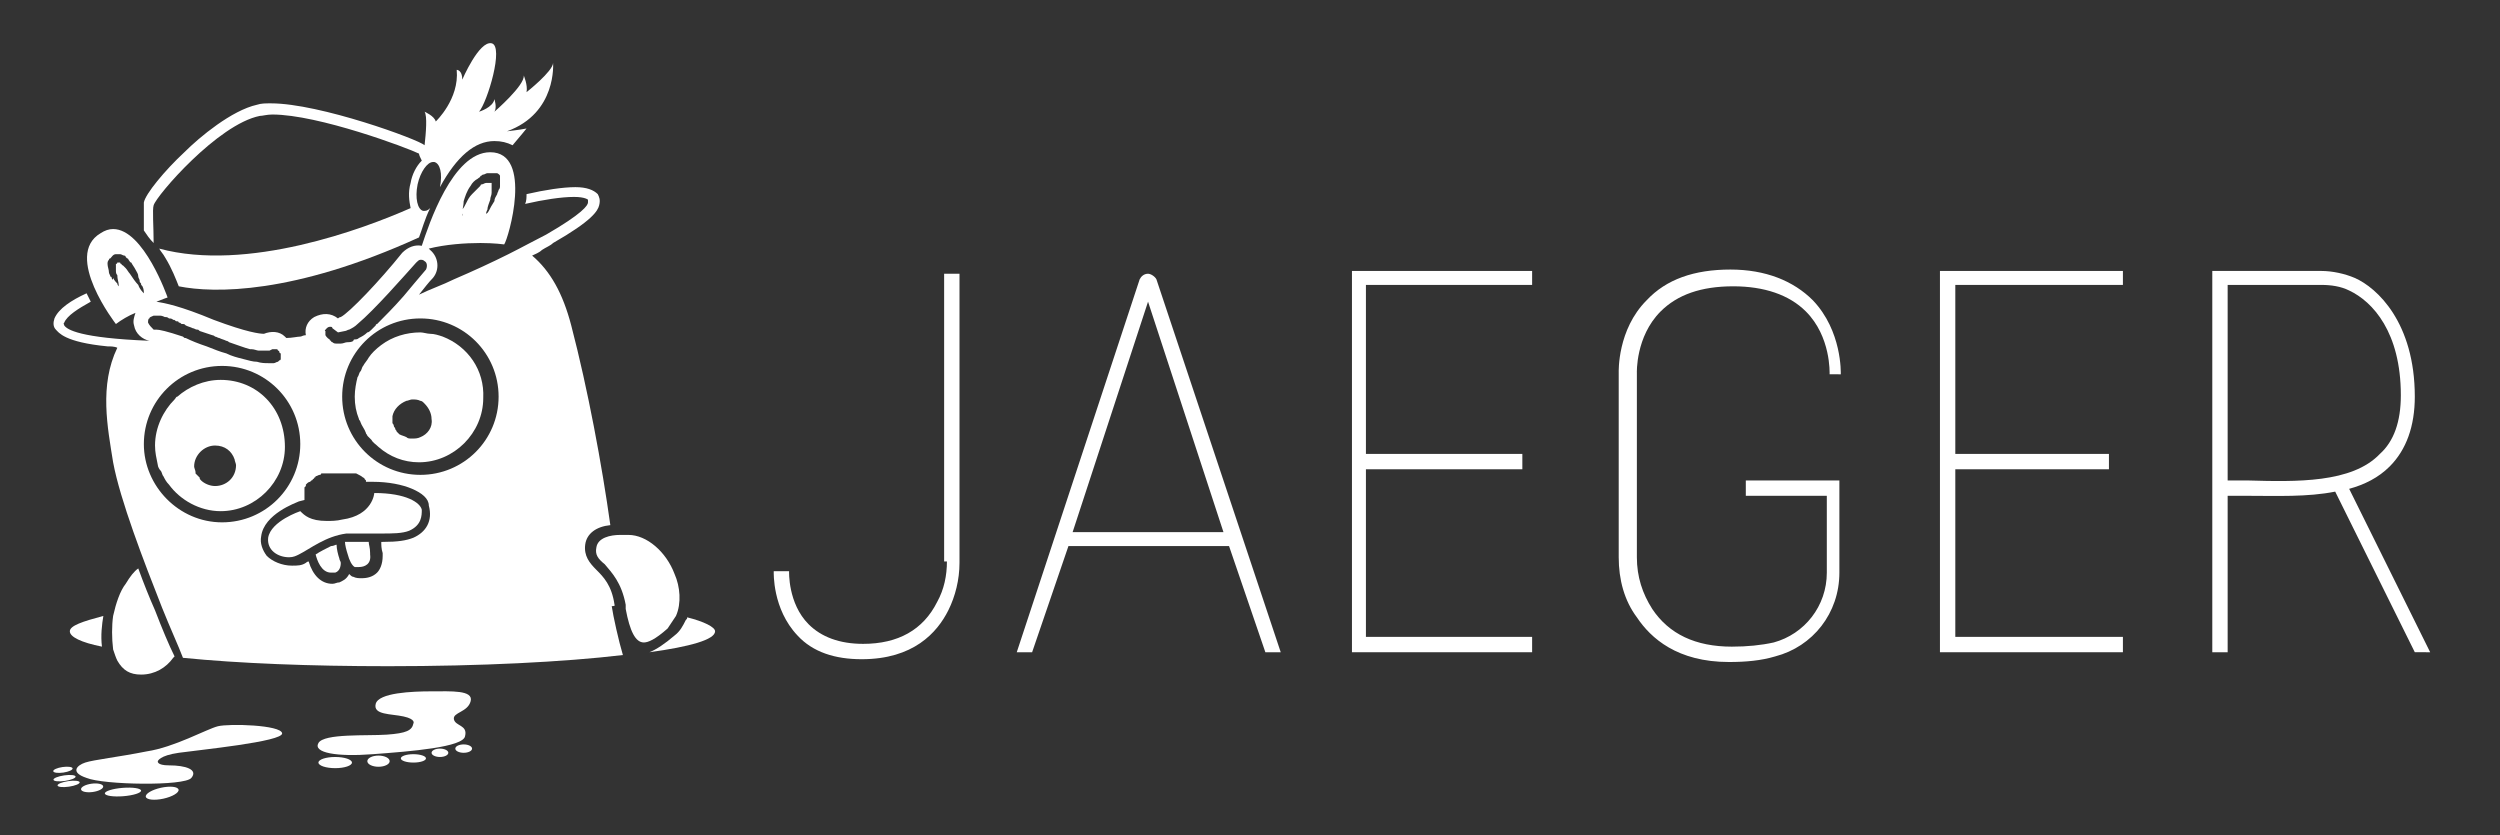 <?xml version="1.0" encoding="utf-8"?>
<!-- Generator: Adobe Illustrator 21.1.0, SVG Export Plug-In . SVG Version: 6.00 Build 0)  -->
<svg version="1.1" id="Layer_1" xmlns="http://www.w3.org/2000/svg" xmlns:xlink="http://www.w3.org/1999/xlink" x="0px" y="0px"
	 viewBox="0 0 179 59.8" style="enable-background:new 0 0 179 59.8;" xml:space="preserve">
<rect x="0" y="0" width="179" height="59.8" fill="#333333" stroke="none"/>
<style type="text/css">
	.st0{fill:#FFFFFF;}
</style>
<g>
	<path class="st0" d="M67.8,40.2c0,1-0.2,2-0.7,2.9c-1,2-2.8,3-5.3,3c-1.7,0-3-0.5-3.9-1.4c-1.5-1.5-1.4-3.8-1.4-3.8l-1.1,0
		c0,0.1-0.1,2.7,1.7,4.6c1.1,1.2,2.7,1.7,4.6,1.7c3.7,0,5.4-1.9,6.2-3.5c0.5-1,0.8-2.2,0.8-3.4V19.6h-1.1V40.2z"/>
	<path class="st0" d="M82.2,19.6L82.2,19.6c-0.3,0-0.5,0.2-0.6,0.4l-8.8,26.7l1.1,0l2.6-7.6H88l2.6,7.6h1.1L82.8,20
		C82.7,19.8,82.4,19.6,82.2,19.6z M76.8,38.1l5.4-16.5l5.4,16.5H76.8z"/>
	<polygon class="st0" points="96.8,46.7 109.7,46.7 109.7,45.6 97.8,45.6 97.8,33.6 109,33.6 109,32.5 97.8,32.5 97.8,20.4 
		109.7,20.4 109.7,19.4 96.8,19.4 	"/>
	<path class="st0" d="M131.8,26.8c0-0.1,0.1-3.1-2-5.3c-1.4-1.4-3.4-2.2-5.9-2.2c-2.6,0-4.6,0.7-6,2.2c-2.1,2.1-2,5.1-2,5.2v13.2
		c0,1.6,0.4,3.1,1.3,4.3c1,1.5,2.9,3.2,6.6,3.2c1.2,0,2.3-0.1,3.3-0.4c2.7-0.7,4.6-3.1,4.6-6v-6.6H125v1.1h5.8V41
		c0,2.4-1.6,4.4-3.8,5c-0.9,0.2-1.9,0.3-3,0.3c-2.6,0-4.5-0.9-5.7-2.7c-0.7-1.1-1.1-2.3-1.1-3.7l0-13.2c0,0-0.1-2.6,1.7-4.4
		c1.2-1.2,2.9-1.8,5.2-1.8c2.2,0,4,0.6,5.2,1.8c1.8,1.8,1.7,4.4,1.7,4.5L131.8,26.8z"/>
	<polygon class="st0" points="138.9,46.7 152,46.7 152,45.6 140,45.6 140,33.6 151,33.6 151,32.5 140,32.5 140,20.4 152,20.4 
		152,19.4 138.9,19.4 	"/>
	<path class="st0" d="M174,46.7L168.2,35c1.1-0.3,2.1-0.8,2.9-1.6c1.2-1.2,1.8-2.9,1.8-5c0-5.3-2.7-7.8-4.3-8.5
		c-0.7-0.3-1.6-0.5-2.4-0.5h-7.8v27.3h1.1V35.5c0.4,0,0.9,0,1.4,0c2.1,0,4.3,0.1,6.3-0.3l5.7,11.5H174z M160.9,34.4
		c-0.5,0-1,0-1.4,0v-14h6.7c0.7,0,1.4,0.1,2,0.4c1.7,0.8,3.7,3,3.7,7.5c0,1.9-0.5,3.3-1.5,4.2C168.4,34.6,164.4,34.5,160.9,34.4z"/>
</g>
<g>
	<path class="st0" d="M44,43.3c-0.2-1.4-0.8-2-1.3-2.5c-0.5-0.5-0.9-1-0.8-1.8c0.1-0.8,0.8-1.3,1.8-1.4c-0.6-4.3-1.6-9.7-2.8-14.3
		c-0.6-2.3-1.5-3.9-2.8-5c0.2-0.1,0.5-0.2,0.7-0.4c0.3-0.2,0.6-0.3,0.8-0.5c2.8-1.6,3.2-2.3,3.3-2.7c0.1-0.4,0-0.6-0.1-0.8
		c-0.3-0.3-0.8-0.5-1.6-0.5c-0.9,0-2.2,0.2-3.5,0.5c0,0.2,0,0.5-0.1,0.7c1.3-0.3,2.6-0.5,3.5-0.5c0.8,0,1,0.2,1,0.2c0,0,0,0,0,0.2
		c0,0.2-0.4,0.8-3,2.3c-0.8,0.4-1.7,0.9-2.7,1.4l0,0l0,0c-1.2,0.6-2.5,1.2-3.9,1.8c-0.8,0.4-1.7,0.7-2.5,1.1c0.4-0.5,0.7-0.9,1-1.2
		c0.5-0.6,0.4-1.5-0.2-2c0,0-0.1-0.1-0.1-0.1c1.2-0.3,2.6-0.4,3.7-0.4c1,0,1.7,0.1,1.7,0.1c0.3-0.4,2.1-6.6-1-6.6
		c-2.7,0-4.4,5.2-4.9,6.7c-0.5-0.1-1,0.1-1.4,0.5c-1.6,2-3.8,4.3-4.4,4.6c-0.1,0-0.2,0.1-0.2,0.1c-0.5-0.4-1.1-0.4-1.7-0.1
		c-0.5,0.3-0.7,0.8-0.6,1.3c-0.2,0-0.3,0.1-0.4,0.1c-0.2,0-0.6,0.1-1,0.1c0,0-0.1-0.1-0.1-0.1c-0.4-0.4-1-0.4-1.5-0.2
		c-0.3,0-1.2-0.1-3.6-1c-2.4-1-3.5-1.2-4.1-1.3c0.5-0.2,0.8-0.3,0.8-0.3s-1.7-4.9-3.9-4.9c-0.3,0-0.6,0.1-0.9,0.3
		c-2.7,1.6,1.1,6.5,1.1,6.5c0.4-0.3,0.9-0.6,1.4-0.8c-0.1,0.3-0.2,0.6-0.1,0.9c0.1,0.6,0.6,1,1.1,1.1c-5-0.2-5.9-0.8-6.1-1.1
		c0-0.1-0.1-0.1,0-0.2c0.2-0.5,1-1,1.9-1.5c-0.1-0.2-0.2-0.4-0.3-0.6c-1.1,0.5-2,1.1-2.3,1.8c-0.1,0.3-0.1,0.6,0.1,0.8
		c0.2,0.2,0.6,0.9,3.7,1.2c0.2,0,0.5,0,0.7,0.1c-1.3,2.7-0.7,5.7-0.3,8.2c0.5,2.7,2.2,7.1,3.5,10.4c0.6,1.5,1.2,2.8,1.5,3.6
		c4,0.4,9.1,0.6,14.7,0.6c6.6,0,12.6-0.3,16.8-0.8c-0.3-1-0.7-2.8-0.8-3.5C44.1,43.4,44,43.3,44,43.3z M33.1,15.4c0-0.1,0-0.1,0-0.2
		c0-0.2,0.1-0.5,0.1-0.8c0.1-0.3,0.2-0.7,0.5-1.1c0.1-0.2,0.3-0.4,0.5-0.5c0.1-0.1,0.2-0.1,0.2-0.2c0.1,0,0.1-0.1,0.2-0.1
		c0.1,0,0.2-0.1,0.3-0.1c0.1,0,0.1,0,0.2,0c0.1,0,0.1,0,0.2,0c0.1,0,0.1,0,0.2,0l0,0l0.1,0l0,0l0,0l0,0l0,0l0,0l0,0l0,0l0,0l0,0
		c0,0,0.2,0.1,0.2,0.2l0,0.1l0,0.1c0,0,0,0.1,0,0.1c0,0,0,0,0,0c0,0,0,0,0,0c0,0.1,0,0.3,0,0.4c0,0.1,0,0.2-0.1,0.3
		c0,0.1-0.1,0.2-0.1,0.3c-0.1,0.2-0.2,0.3-0.2,0.5c-0.2,0.3-0.3,0.5-0.4,0.7c-0.1,0.2-0.2,0.2-0.2,0.2s0-0.1,0.1-0.3
		c0-0.2,0.1-0.4,0.2-0.7c0-0.2,0.1-0.3,0.1-0.5c0-0.2,0-0.3,0-0.5c0,0,0,0,0-0.1c0,0,0-0.1,0-0.1c0,0,0,0,0,0c0,0,0,0,0,0
		c0,0,0,0,0,0l0,0l0,0l-0.1,0c0,0-0.1,0-0.1,0c0,0,0,0,0,0c0,0-0.1,0-0.1,0c0,0-0.1,0-0.1,0c-0.1,0-0.2,0.1-0.3,0.1
		c0,0-0.1,0-0.1,0.1c0,0-0.1,0.1-0.1,0.1c-0.1,0.1-0.1,0.1-0.2,0.2c0,0-0.1,0.1-0.1,0.1c-0.1,0.1-0.1,0.1-0.2,0.2
		c-0.2,0.2-0.3,0.4-0.4,0.6c-0.1,0.2-0.2,0.4-0.3,0.5c0,0-0.1,0.1-0.1,0.1C33.2,15.4,33.1,15.5,33.1,15.4
		C33.1,15.5,33.1,15.5,33.1,15.4z M23.4,23.5C23.4,23.5,23.5,23.5,23.4,23.5c0.1-0.1,0.2-0.1,0.2-0.1c0,0,0.1,0,0.1,0
		c0,0,0.1,0,0.1,0.1l0.4,0.3l0.5-0.1c0.1,0,0.2-0.1,0.3-0.1l0,0l0,0c0.2-0.1,0.4-0.2,0.6-0.4c1.2-1,3.3-3.4,4.2-4.4
		c0.1-0.1,0.2-0.2,0.3-0.2c0.1,0,0.2,0,0.3,0.1c0.2,0.1,0.2,0.4,0.1,0.6c-0.6,0.7-1.1,1.3-1.6,1.9c-0.7,0.8-1.4,1.5-1.9,2
		c-0.1,0-0.1,0.1-0.1,0.1c-0.1,0.1-0.2,0.2-0.3,0.3c-0.1,0.1-0.2,0.2-0.3,0.2c-0.2,0.2-0.4,0.3-0.6,0.4c-0.1,0.1-0.2,0.1-0.3,0.1
		c0,0-0.1,0-0.1,0.1c-0.1,0.1-0.3,0.1-0.4,0.1c-0.2,0-0.3,0.1-0.5,0.1c-0.1,0-0.2,0-0.3,0c-0.1,0-0.2,0-0.3-0.1c0,0-0.1,0-0.1-0.1
		c0,0-0.1,0-0.1-0.1c-0.2-0.1-0.3-0.3-0.3-0.3c0,0,0,0,0-0.1c0-0.1,0-0.1,0-0.2C23.2,23.7,23.3,23.6,23.4,23.5z M29.6,38.5
		c-0.5,0.2-1.1,0.3-2.2,0.3c0,0,0,0-0.1,0c0,0.2,0,0.5,0.1,0.8c0,0.1,0,0.1,0,0.2c0,0.6-0.2,1-0.4,1.2c-0.3,0.3-0.7,0.4-1.1,0.4
		c-0.2,0-0.4,0-0.6-0.1c-0.1,0-0.2-0.1-0.3-0.2c-0.2,0.4-0.5,0.5-0.7,0.6c-0.2,0-0.3,0.1-0.5,0.1c-0.8,0-1.4-0.6-1.7-1.6
		c-0.1,0-0.2,0.1-0.2,0.1c-0.3,0.2-0.6,0.2-1,0.2c-0.7,0-1.4-0.3-1.8-0.7c-0.3-0.4-0.5-0.9-0.4-1.4c0.2-1.6,2.5-2.4,2.7-2.5l0.4-0.1
		c0,0,0-0.1,0-0.1c0,0,0-0.1,0-0.1c0,0,0,0,0,0c0,0,0,0,0-0.1c0,0,0,0,0,0c0,0,0,0,0-0.1c0,0,0,0,0,0c0,0,0-0.1,0-0.1c0,0,0,0,0,0
		c0,0,0-0.1,0-0.1c0,0,0,0,0,0c0,0,0,0,0-0.1c0,0,0,0,0,0c0,0,0,0,0-0.1c0,0,0,0,0,0c0,0,0-0.1,0-0.1c0,0,0,0,0,0c0,0,0,0,0.1-0.1
		c0,0,0,0,0,0c0,0,0,0,0-0.1c0,0,0,0,0,0c0,0,0,0,0.1-0.1c0,0,0,0,0,0c0,0,0.1-0.1,0.2-0.1c0,0,0,0,0,0c0,0,0,0,0.1-0.1c0,0,0,0,0,0
		c0,0,0.1,0,0.1-0.1c0,0,0,0,0,0c0,0,0.1,0,0.1-0.1l0,0c0,0,0,0,0,0c0,0,0.1,0,0.1-0.1c0,0,0,0,0,0c0.1,0,0.2-0.1,0.3-0.1
		c0,0,0,0,0,0c0,0,0.1,0,0.1-0.1c0,0,0,0,0,0c0,0,0.1,0,0.1,0c0,0,0,0,0,0c0,0,0.1,0,0.2,0c0,0,0,0,0,0c0.1,0,0.1,0,0.2,0
		c0,0,0,0,0,0c0.1,0,0.1,0,0.2,0c0.1,0,0.1,0,0.2,0c0.1,0,0.1,0,0.2,0c0,0,0,0,0.1,0c0,0,0.1,0,0.1,0c0,0,0,0,0.1,0c0,0,0.1,0,0.1,0
		c0,0,0,0,0.1,0c0,0,0.1,0,0.1,0c0,0,0,0,0.1,0c0,0,0.1,0,0.1,0c0,0,0.1,0,0.1,0c0,0,0.1,0,0.1,0c0,0,0.1,0,0.1,0c0,0,0,0,0.1,0
		c0,0,0.1,0,0.1,0c0,0,0,0,0,0c0,0,0.1,0,0.1,0c0,0,0,0,0,0c0.2,0.1,0.4,0.2,0.5,0.3c0,0,0,0,0,0c0,0,0.1,0,0.1,0.1c0,0,0,0,0,0
		c0,0,0,0,0,0c0,0,0.1,0.1,0.1,0.1c0,0,0,0,0,0c0,0,0,0,0,0c0,0,0,0,0,0.1l0,0c0,0,0,0,0,0l0.5,0c1.1,0,2.1,0.2,2.8,0.5
		c0.7,0.3,1.2,0.7,1.2,1.2C31,37.3,30.5,38.1,29.6,38.5z M10.3,21c-0.1-0.1-0.3-0.3-0.4-0.6c-0.2-0.2-0.4-0.5-0.6-0.8
		c-0.1-0.1-0.2-0.3-0.3-0.4c0,0-0.1-0.1-0.1-0.1c0,0-0.1-0.1-0.1-0.1c0,0-0.1,0-0.1-0.1c0,0-0.1,0-0.1-0.1c0,0,0,0-0.1,0
		c0,0,0,0,0,0l0,0c0,0,0,0,0,0c0,0,0,0,0,0c0,0,0,0,0,0c0,0,0,0,0,0c0,0,0,0,0,0l0,0l0,0c0,0,0,0-0.1,0c0,0,0,0.1-0.1,0.1
		c0,0.1,0,0.3,0,0.4c0,0.2,0,0.3,0.1,0.4c0,0.3,0.1,0.5,0.1,0.7c0,0.1,0,0.2,0,0.2c0,0,0,0,0,0c0,0,0,0,0,0s0,0,0-0.1
		c0,0-0.1-0.1-0.1-0.2c-0.1-0.1-0.2-0.2-0.3-0.4C8.1,20.1,8,20,8,19.9c0,0,0-0.1-0.1-0.1c0-0.1-0.1-0.2-0.1-0.3
		c0-0.2-0.1-0.4-0.1-0.6c0-0.1,0-0.2,0.1-0.3c0,0,0-0.1,0.1-0.1c0.1-0.1,0.2-0.3,0.4-0.3l0,0l0,0l0,0l0,0l0,0c0,0,0.1,0,0.1,0
		c0,0,0.1,0,0.1,0l0,0l0,0c0,0,0.1,0,0.1,0c0.1,0,0.2,0.1,0.3,0.1c0,0,0.1,0,0.1,0.1c0,0,0.1,0.1,0.1,0.1c0.1,0,0.1,0.1,0.1,0.1
		c0.1,0.1,0.1,0.2,0.2,0.2c0.1,0.2,0.2,0.3,0.3,0.5c0.1,0.2,0.2,0.3,0.2,0.5c0,0.1,0.1,0.2,0.1,0.3c0,0.1,0,0.1,0.1,0.2
		c0,0.1,0,0.1,0.1,0.2c0.1,0.2,0.1,0.4,0.1,0.5c0,0.1,0,0.1,0,0.2c0,0,0,0,0,0c0,0,0,0,0,0c0,0,0,0.1,0,0.1S10.4,21.1,10.3,21z
		 M10.6,23.1c0-0.1,0-0.3,0.1-0.3c0-0.1,0.1-0.1,0.3-0.2c0,0,0.1,0,0.1,0c0,0,0,0,0,0c0,0,0.1,0,0.1,0c0,0,0.1,0,0.2,0
		c0.1,0,0.2,0,0.4,0.1c0.1,0,0.2,0,0.3,0.1c0.1,0,0.2,0,0.3,0.1c0.1,0,0.1,0,0.2,0.1c0.1,0,0.2,0,0.2,0.1c0.1,0,0.1,0,0.2,0.1
		c0,0,0.1,0,0.1,0c0.1,0,0.1,0,0.2,0.1c0.2,0.1,0.3,0.1,0.5,0.2c0.1,0,0.2,0.1,0.3,0.1c0.1,0,0.1,0,0.2,0.1c0.3,0.1,0.6,0.2,0.9,0.3
		c0.1,0,0.2,0.1,0.2,0.1c0.1,0,0.2,0.1,0.3,0.1c0.2,0.1,0.3,0.1,0.5,0.2c0.1,0,0.2,0.1,0.2,0.1c0.6,0.2,1.1,0.4,1.5,0.5
		c0,0,0.1,0,0.1,0c0.2,0,0.4,0.1,0.5,0.1c0,0,0,0,0,0c0.2,0,0.4,0,0.5,0l0.3,0l0.2-0.1c0.1,0,0.1,0,0.2,0c0,0,0.1,0,0.1,0
		c0,0,0.1,0,0.1,0.1c0,0,0.1,0,0.1,0.1c0,0,0,0.1,0.1,0.1c0,0,0,0,0,0c0,0,0,0.1,0,0.1c0,0,0,0,0,0.1c0,0,0,0,0,0.1c0,0,0,0.1,0,0.1
		c0,0,0,0.1-0.1,0.1c0,0,0,0,0,0c0,0,0,0,0,0c0,0,0,0,0,0c0,0-0.1,0.1-0.1,0.1c-0.1,0-0.2,0.1-0.3,0.1c-0.1,0-0.1,0-0.2,0
		c-0.1,0-0.2,0-0.2,0c-0.2,0-0.5,0-0.8-0.1c-0.3,0-0.6-0.1-1-0.2c-0.4-0.1-0.8-0.2-1.2-0.4c-0.4-0.1-0.9-0.3-1.4-0.5
		c-0.6-0.2-1.1-0.4-1.5-0.6c-0.1,0-0.1,0-0.2-0.1c-1.2-0.4-1.7-0.5-1.9-0.5l0,0l-0.1,0l-0.1,0l0,0C10.8,23.4,10.7,23.3,10.6,23.1z
		 M10.3,31.8c0-3.1,2.5-5.6,5.6-5.6s5.6,2.5,5.6,5.6c0,3.1-2.5,5.6-5.6,5.6S10.3,34.8,10.3,31.8z M30.1,34c-3.1,0-5.6-2.5-5.6-5.6
		c0-3.1,2.5-5.6,5.6-5.6c3.1,0,5.6,2.5,5.6,5.6C35.7,31.5,33.2,34,30.1,34z"/>
	<path class="st0" d="M10.1,48.3c1,0,1.8-0.5,2.3-1.2c0,0,0.1-0.1,0.1-0.1c-0.4-0.8-0.9-2-1.4-3.3c-0.4-0.9-0.8-1.9-1.2-3
		c-0.3,0.2-0.6,0.6-0.9,1.1c-0.4,0.5-0.7,1.4-0.9,2.3C8,44.8,8,45.7,8.1,46.5c0.1,0.3,0.2,0.6,0.3,0.8C8.8,48,9.3,48.3,10.1,48.3z"
		/>
	<path class="st0" d="M5,45.2c0,0.4,0.8,0.8,2.3,1.1c-0.1-0.8,0-1.6,0.1-2.2C5.9,44.5,5,44.8,5,45.2z"/>
	<path class="st0" d="M49.2,44.2c0,0.1,0,0.1-0.1,0.2c-0.2,0.4-0.4,0.8-0.8,1.1c-0.7,0.6-1.3,1-1.8,1.2c2.9-0.4,4.7-0.9,4.7-1.5
		C51.2,44.9,50.4,44.5,49.2,44.2z"/>
	<path class="st0" d="M48.4,44.1c0.4-0.9,0.3-2.1-0.1-3c-0.6-1.6-2-2.8-3.3-2.8l0,0c0,0-0.3,0-0.6,0c-0.7,0-1.6,0.2-1.7,0.9
		c-0.1,0.5,0.1,0.8,0.6,1.2c0.5,0.6,1.2,1.3,1.5,2.9c0,0.1,0,0.2,0,0.3c0.3,1.6,0.7,2.4,1.3,2.4c0.3,0,0.8-0.2,1.7-1
		C48,44.7,48.2,44.4,48.4,44.1z"/>
	<path class="st0" d="M11,17.4c0-1.2-0.1-2.4,0-2.7c0.2-0.7,4.6-5.8,7.6-6.4c0.2,0,0.5-0.1,0.9-0.1c3.3,0,9.7,2.4,10.5,2.8
		c0,0.1,0.1,0.3,0.2,0.5c-0.4,0.4-0.7,1-0.8,1.6c-0.2,0.7-0.1,1.3,0,1.8c-3.4,1.5-11.7,4.6-18,2.9c0.1,0.2,0.3,0.4,0.4,0.6
		c0.5,0.8,0.8,1.6,1,2.1C15.3,21,21,21.1,30,17c0.2-0.5,0.4-1.3,0.8-2.1c-0.2,0.2-0.3,0.2-0.5,0.2c-0.4-0.1-0.6-0.9-0.4-1.9
		c0.2-0.9,0.7-1.6,1.1-1.6c0,0,0,0,0.1,0c0.4,0.1,0.6,0.8,0.4,1.8c1.2-2.2,2.5-3.3,3.9-3.3c0.5,0,0.9,0.1,1.3,0.3
		c0.6-0.7,1-1.2,1-1.2c-0.5,0.1-1.4,0.2-1.4,0.2c3.6-1.3,3.3-4.9,3.3-4.9c0,0.6-1.9,2.1-1.9,2.1c0.1-0.5-0.2-1.2-0.2-1.2
		C37.6,6.1,35.4,8,35.4,8c0.2-0.3,0-0.9,0-0.9C35.3,7.7,34.3,8,34.3,8c0.6-0.7,1.8-4.7,0.9-4.9c-0.9-0.2-2.1,2.6-2.1,2.6
		c0-0.7-0.4-0.7-0.4-0.7c0.2,2.1-1.5,3.7-1.5,3.7C31.1,8.3,30.4,8,30.4,8c0.2,0.3,0.1,1.5,0,2.4c0,0,0,0,0,0c-0.4-0.4-7.5-3-11-3
		c-0.4,0-0.7,0-1,0.1c-1.8,0.4-4.1,2.3-5.2,3.4c-1.4,1.3-2.8,3-2.9,3.6c0,0.3,0,1.1,0,2C10.5,16.8,10.7,17.1,11,17.4z"/>
	<path class="st0" d="M15.6,52c-0.8,0.2-3.1,1.5-5.1,1.8c-2,0.4-3.8,0.6-4.4,0.8c-0.6,0.2-1.1,0.7,0.1,1.1c1.2,0.5,7,0.6,7.5,0
		c0.5-0.6-0.4-0.9-1.6-0.9c-0.9,0-0.8-0.3-0.8-0.3c0,0,0.1-0.4,1.5-0.6c1.4-0.2,7.5-0.8,7.4-1.4C20.1,51.9,16.4,51.8,15.6,52z"/>
	<ellipse transform="matrix(0.977 -0.213 0.213 0.977 -11.819 3.771)" class="st0" cx="11.6" cy="56.8" rx="1.2" ry="0.4"/>
	
		<ellipse transform="matrix(0.997 -7.918606e-02 7.918606e-02 0.997 -4.459 0.877)" class="st0" cx="8.8" cy="56.7" rx="1.3" ry="0.3"/>
	<ellipse transform="matrix(0.991 -0.135 0.135 0.991 -7.559 1.409)" class="st0" cx="6.6" cy="56.4" rx="0.8" ry="0.3"/>
	<ellipse transform="matrix(0.99 -0.144 0.144 0.99 -8.017 1.294)" class="st0" cx="4.9" cy="56.1" rx="0.8" ry="0.2"/>
	<ellipse transform="matrix(0.99 -0.144 0.144 0.99 -7.954 1.236)" class="st0" cx="4.6" cy="55.7" rx="0.8" ry="0.2"/>
	<ellipse transform="matrix(0.99 -0.144 0.144 0.99 -7.884 1.217)" class="st0" cx="4.5" cy="55.1" rx="0.7" ry="0.2"/>
	<path class="st0" d="M27.7,52.6c-1.4,0.1-4.5-0.1-4.9,0.6c-0.4,0.7,1.3,1,3.9,0.8c2.7-0.2,6.5-0.5,6.6-1.3c0.2-0.8-0.7-0.7-0.8-1.2
		c-0.1-0.5,1-0.5,1.2-1.3c0.2-0.8-1.4-0.7-2.8-0.7c-1.4,0-3.8,0.1-4,0.9s1.1,0.7,2,0.9c0.9,0.2,0.7,0.5,0.7,0.5
		C29.5,52.3,29.1,52.5,27.7,52.6z"/>
	<ellipse class="st0" cx="24" cy="54.6" rx="1.2" ry="0.4"/>
	<ellipse class="st0" cx="27.1" cy="54.5" rx="0.8" ry="0.4"/>
	<ellipse class="st0" cx="29.6" cy="54.3" rx="0.9" ry="0.3"/>
	<ellipse class="st0" cx="31.5" cy="53.9" rx="0.6" ry="0.3"/>
	<ellipse class="st0" cx="33.2" cy="53.6" rx="0.6" ry="0.3"/>
	<path class="st0" d="M15.8,27.2c-1.2,0-2.3,0.5-3.1,1.2c-0.1,0-0.1,0.1-0.2,0.2c-0.8,0.8-1.4,2-1.4,3.3c0,0.5,0.1,0.9,0.2,1.4
		c0,0.1,0.1,0.3,0.2,0.4c0.1,0.1,0.1,0.3,0.2,0.4c0.1,0.2,0.2,0.4,0.4,0.6c0.8,1.1,2.2,1.9,3.7,1.9c2.5,0,4.6-2.1,4.6-4.6
		C20.4,29.2,18.4,27.2,15.8,27.2z M15.4,34.8c-0.4,0-0.8-0.2-1-0.4c-0.1-0.1-0.1-0.1-0.1-0.2c0,0-0.1-0.1-0.1-0.1
		C14.1,34,14.1,34,14,33.9c0,0,0,0,0-0.1c0-0.1-0.1-0.3-0.1-0.4c0-0.8,0.7-1.5,1.5-1.5c0.7,0,1.2,0.4,1.4,1c0,0.1,0.1,0.3,0.1,0.4
		C16.9,34.2,16.2,34.8,15.4,34.8z"/>
	<path class="st0" d="M31.7,24.1c-0.3-0.1-0.6-0.2-0.9-0.2c-0.2,0-0.5-0.1-0.7-0.1c-1,0-2,0.3-2.8,0.9c-0.4,0.3-0.7,0.6-0.9,0.9
		c-0.1,0.2-0.3,0.4-0.4,0.6c-0.1,0.1-0.1,0.3-0.2,0.4c-0.1,0.1-0.1,0.3-0.2,0.4c-0.1,0.4-0.2,0.9-0.2,1.4c0,0.6,0.1,1.1,0.3,1.6
		c0,0.1,0.1,0.1,0.1,0.2c0.1,0.3,0.3,0.5,0.4,0.8c0,0.1,0.1,0.1,0.1,0.2c0.1,0.1,0.2,0.2,0.3,0.3c0.1,0.2,0.3,0.3,0.5,0.5
		c0.8,0.7,1.8,1.1,2.9,1.1c2.5,0,4.6-2.1,4.6-4.6C34.7,26.5,33.5,24.8,31.7,24.1z M30.1,31.3c-0.2,0.1-0.4,0.1-0.6,0.1
		c-0.2,0-0.3,0-0.4-0.1c-0.2-0.1-0.3-0.1-0.5-0.2c0,0-0.1-0.1-0.1-0.1c0,0-0.1-0.1-0.1-0.1c0-0.1-0.1-0.1-0.1-0.2
		c0-0.1-0.1-0.1-0.1-0.2c0-0.1-0.1-0.2-0.1-0.2c0-0.1,0-0.2,0-0.3c0-0.1,0-0.1,0-0.1c0,0,0-0.1,0-0.1c0.1-0.5,0.5-0.9,1-1.1
		c0.1,0,0.3-0.1,0.4-0.1c0.2,0,0.4,0,0.6,0.1c0.1,0,0.2,0.1,0.2,0.1c0,0,0.1,0.1,0.1,0.1c0.3,0.3,0.5,0.7,0.5,1.1
		C31,30.6,30.6,31.1,30.1,31.3z"/>
	<path class="st0" d="M24.4,40.3c0-0.1-0.1-0.2-0.1-0.3c-0.1-0.3-0.2-0.7-0.2-1c-0.1,0-0.2,0.1-0.4,0.1c-0.4,0.2-0.8,0.4-1.1,0.6
		c0,0,0,0,0,0c0.1,0.4,0.4,1.3,1.1,1.3c0.1,0,0.2,0,0.3,0C24.3,40.9,24.4,40.6,24.4,40.3z"/>
	<path class="st0" d="M25.4,38.8c-0.2,0-0.4,0-0.5,0c-0.1,0-0.1,0-0.2,0c0,0.2,0.1,0.6,0.2,0.9c0.1,0.4,0.3,0.8,0.5,0.9
		c0.1,0,0.2,0,0.3,0c0.4,0,0.9-0.2,0.8-0.9c0,0,0-0.1,0-0.1c0-0.4-0.1-0.6-0.1-0.8c-0.1,0-0.3,0-0.4,0
		C25.9,38.8,25.6,38.8,25.4,38.8z"/>
	<path class="st0" d="M26.8,35.3c0,0-0.1,1.6-2.3,1.9c-0.4,0.1-0.8,0.1-1.1,0.1c-1.2,0-1.6-0.4-1.9-0.7c0,0-2.1,0.7-2.3,1.9
		c-0.1,0.9,0.7,1.4,1.5,1.4c0.3,0,0.5-0.1,0.7-0.2c0.8-0.4,1.9-1.3,3.4-1.5c0.1,0,0.3,0,0.6,0c0.5,0,1.2,0,1.9,0c0.8,0,1.5,0,2-0.2
		c0.9-0.4,0.9-1.1,0.9-1.5C30.1,36,29.1,35.3,26.8,35.3z"/>
</g>
</svg>
